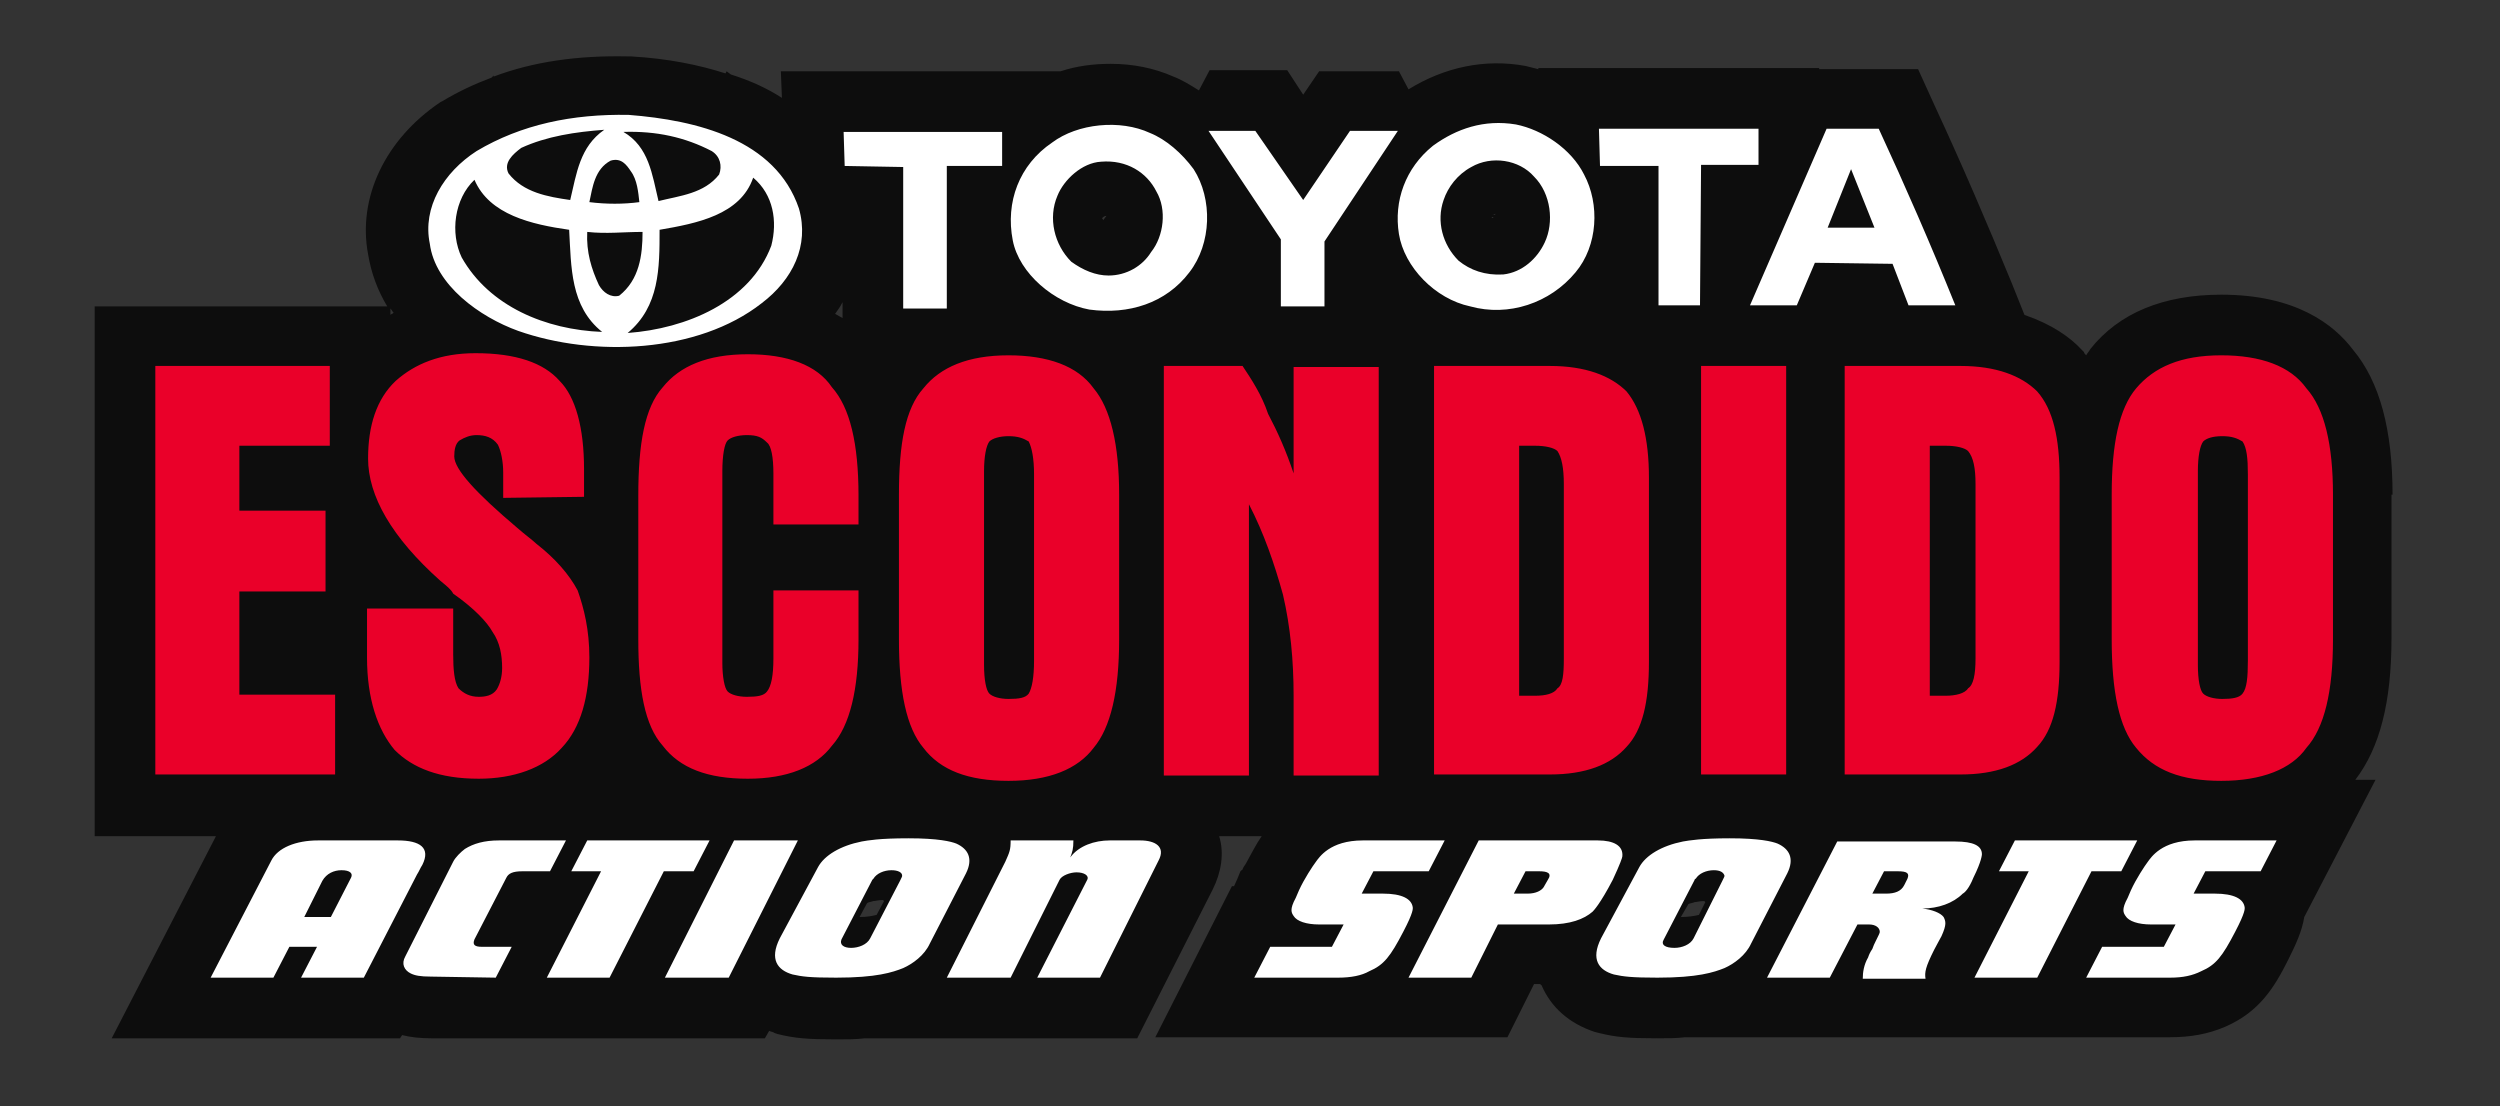 <?xml version="1.0" encoding="utf-8"?>
<!-- Generator: Adobe Illustrator 22.1.0, SVG Export Plug-In . SVG Version: 6.00 Build 0)  -->
<svg version="1.1" id="Layer_1" xmlns="http://www.w3.org/2000/svg" xmlns:xlink="http://www.w3.org/1999/xlink" x="0px" y="0px"
	 viewBox="0 0 235 104" style="enable-background:new 0 0 235 104;" xml:space="preserve">
<rect x="0" y="0" width="235" height="104" fill="#333333" stroke="none"/>
<style type="text/css">
	.st0{fill:#0D0D0D;}
	.st1{fill:#FFFFFF;}
	.st2{fill:#EA0029;}
</style>
<g>
	<path class="st0" d="M224.9,46.5c0-6.1-1.2-10.6-3.7-13.6c-1.8-2.4-5.4-5.2-12.4-5.2c-5.4,0-9.6,1.7-12.3,5.1
		c-0.1,0.2-0.3,0.4-0.4,0.6c-0.1-0.1-0.2-0.2-0.2-0.3l-0.2-0.2c-1.1-1.2-2.8-2.4-5.4-3.3l-1.2-3c-2.3-5.6-4.7-11.2-7.3-16.8
		l-1.5-3.3H171V6.4h-26.4v0.1c-0.4-0.1-0.8-0.2-1.2-0.3c-3.8-0.7-7.6,0.1-11,2.2l-0.9-1.7H124l-1.5,2.2L121,6.6h-7.3l-1,1.9
		c-0.8-0.5-1.6-1-2.4-1.3c-1.8-0.8-3.8-1.2-5.9-1.2c-1.6,0-3.2,0.2-4.7,0.7H73.4l0.1,2.5c-1.4-0.9-2.9-1.6-4.8-2.2l-0.4-0.3
		l-0.1,0.2c-2.5-0.8-5.4-1.4-8.9-1.6H59c-4.7-0.1-8.9,0.5-12.6,1.9V7.1l-0.2,0.2c-1.6,0.6-3.1,1.3-4.6,2.2l-0.2,0.1
		c-5.2,3.5-7.8,9-6.8,14.3c0.3,1.8,0.9,3.4,1.8,4.9H8.9v49.8h11.4l-9.8,19h27.1l0.2-0.3c0.8,0.2,1.7,0.3,2.7,0.3h31.4l0.4-0.7
		c0.2,0.1,0.4,0.1,0.5,0.2l0.3,0.1c1.6,0.4,2.8,0.5,5.5,0.5c1,0,1.9,0,2.7-0.1h25.6l7.1-14c0.8-1.6,1.1-3.4,0.6-5h4
		c-0.5,0.7-1,1.7-1.5,2.6l-0.2,0.3l-0.1,0.2c0,0,0,0.1-0.1,0.1l-0.1,0.1c-0.2,0.5-0.4,1-0.6,1.4h-0.2l-7.2,14.2h33.1l2.5-5h0.6
		c0,0,0,0.1,0.1,0.1c0.9,2.1,2.6,3.6,5,4.4l0.4,0.1c1.6,0.4,2.8,0.5,5.4,0.5c1,0,1.9,0,2.7-0.1H204c1.9,0,3.6-0.3,5.2-1
		c3.2-1.4,4.6-3.7,5.9-6.3c0.7-1.4,1.3-2.7,1.5-4l6.7-12.9h-1.9c2.3-3,3.4-7.3,3.4-13.3V46.5H224.9z M140.3,20.2
		c0.1,0,0.2-0.1,0.3-0.1l-0.1,0.1H140.3z M140.4,20.4l-0.1,0.1l-0.1-0.1l0,0l0,0l0,0H140.4z M79.2,29.9c-0.2-0.1-0.5-0.3-0.7-0.4
		c0.3-0.4,0.5-0.7,0.7-1.1V29.9z M104,20.3l-0.3,0.4c0-0.1-0.1-0.1-0.1-0.2C103.8,20.3,103.9,20.3,104,20.3z M80.8,86.2l0.7-1.3
		c0.1-0.1,0.3-0.1,0.6-0.2c0.2,0,0.5-0.1,0.9-0.1c0,0,0,0,0.1,0.1L82.4,86C82,86.1,81.5,86.2,80.8,86.2L80.8,86.2z M158,86.2
		l0.7-1.2c0.1-0.1,0.4-0.1,0.6-0.2c0.2,0,0.4-0.1,0.9-0.1l0.1,0.1l-0.6,1.2C159.3,86.1,158.7,86.2,158,86.2L158,86.2z M37,29.4
		c-0.1,0.1-0.2,0.1-0.3,0.2V29C36.8,29.1,36.9,29.3,37,29.4z"/>
	<g>
		<path class="st1" d="M53.5,21.6c-3.5-0.5-7.5-1.4-8.9-4.7c-1.9,1.8-2.3,5-1.2,7.3c2.6,4.6,7.9,6.8,13.2,7
			C53.6,28.8,53.7,25.1,53.5,21.6 M72.5,23.1c0.6-2.3,0.2-4.8-1.7-6.4c-1.2,3.5-5.3,4.3-8.8,4.9c0,3.6,0,7.2-3,9.7
			C64.5,30.9,70.5,28.4,72.5,23.1 M59.3,16.1c-0.4-0.6-0.9-1.3-1.9-1c-1.5,0.8-1.7,2.5-2,3.9c1.6,0.2,3.2,0.2,4.7,0
			C60,18.1,59.9,16.9,59.3,16.1 M66.9,14.2c-2.5-1.3-5.2-1.9-8.3-1.8c2.4,1.4,2.7,4,3.3,6.5c2-0.5,4.3-0.7,5.7-2.5
			C67.9,15.6,67.7,14.7,66.9,14.2 M53.6,18.8c0.6-2.5,0.9-5,3.2-6.6c-2.7,0.2-5.4,0.6-7.8,1.7c-0.8,0.6-1.7,1.4-1.2,2.4
			C49.2,18.1,51.5,18.5,53.6,18.8 M75.1,19.6c1,3.5-0.6,6.7-3.5,8.9c-6,4.7-15.8,5.1-22.9,2.6c-3.6-1.3-7.8-4.3-8.3-8.2
			c-0.7-3.4,1.3-6.7,4.4-8.7c4.2-2.5,9-3.5,14.3-3.4C65.5,11.3,72.9,13.1,75.1,19.6 M60.4,21.8c-1.8,0-3.4,0.2-5.2,0
			c-0.1,1.9,0.4,3.5,1.1,5c0.4,0.7,1.1,1.2,1.9,1C60.1,26.3,60.4,24,60.4,21.8"/>
		<path class="st1" d="M108.7,18c1,1.7,0.7,4.2-0.5,5.7c-0.8,1.3-2.3,2.2-4,2.2c-1.2,0-2.4-0.5-3.5-1.3c-1.6-1.6-2.2-4.1-1.3-6.2
			c0.6-1.5,2.3-3.1,4.1-3.2C105.9,15,107.8,16.2,108.7,18 M144.2,16.6c1.6,1.6,1.9,4.3,1,6.2c-0.7,1.5-2.1,2.8-3.9,3
			c-1.7,0.1-3.1-0.4-4.2-1.3c-1.5-1.5-2.1-3.7-1.4-5.7c0.4-1.2,1.3-2.4,2.6-3.1C140.2,14.6,142.8,15,144.2,16.6 M94.2,15.6
			c0,0,0-3.2,0-3.2H79.3l0.1,3.2l5.5,0.1V29H89V15.6H94.2z M122.5,18.8l-4.5-6.5h-4.4l6.8,10.2v6.3h4.1v-6.1l6.9-10.4h-4.5
			L122.5,18.8z M176.6,12.1h-4.9l-7.2,16.6h4.4l1.7-4l7.3,0.1l1.5,3.9h4.4C181.5,23,179.1,17.5,176.6,12.1z M165.4,15.5h-0.1v-3.4
			h-15l0.1,3.5h5.5v13.1h3.9l0.1-13.2H165.4z M112.2,15.9c-1.1-1.5-2.6-2.8-4.1-3.4c-2.8-1.3-6.8-0.9-9.2,0.9
			c-3.1,2.1-4.4,5.6-3.7,9.2c0.6,3.1,3.9,5.9,7.2,6.5c3.7,0.5,7.2-0.6,9.4-3.5C113.9,22.9,114,18.7,112.2,15.9 M148.9,16.4
			c-1.2-2.4-3.9-4.2-6.4-4.7c-3-0.5-5.6,0.4-7.8,2c-2.6,2.1-3.7,5.2-3.2,8.3s3.4,6.1,6.7,6.8c3.6,1,7.5-0.3,9.9-3.2
			C150.2,23.1,150.4,19.2,148.9,16.4 M171.8,21.4l2.2-5.5l2.2,5.5H171.8z"/>
		<path class="st2" d="M47.3,46.8v-2.4c0-1-0.2-2-0.5-2.6c-0.5-0.7-1.2-0.9-2-0.9c-0.6,0-1.1,0.2-1.6,0.5c-0.4,0.3-0.5,0.9-0.5,1.5
			c0,1.2,2,3.4,5.9,6.7c0.8,0.7,1.5,1.2,1.8,1.5c1.8,1.4,3.1,2.9,3.9,4.4c0.6,1.7,1.1,3.7,1.1,6.3c0,3.7-0.8,6.6-2.6,8.5
			c-1.7,1.9-4.5,2.9-7.8,2.9c-3.7,0-6.2-1-7.9-2.7c-1.6-1.9-2.6-4.8-2.6-8.7v-4.6h8.1v4.3c0,1.4,0.1,2.6,0.5,3.2
			c0.5,0.5,1.1,0.8,1.9,0.8c0.6,0,1.3-0.1,1.7-0.7c0.3-0.5,0.5-1.2,0.5-2c0-1.2-0.2-2.4-0.9-3.4c-0.5-0.9-1.7-2.2-3.7-3.6
			c-0.2-0.4-0.6-0.7-1.2-1.2c-4.6-4.1-6.8-8-6.8-11.5c0-3.1,0.8-5.6,2.6-7.3c1.8-1.6,4.2-2.6,7.5-2.6c3.8,0,6.4,0.9,7.9,2.6
			c1.5,1.5,2.3,4.4,2.3,8.3v2.6L47.3,46.8L47.3,46.8z M60,46.6c0-4.9,0.6-8.3,2.3-10.2c1.6-2,4.2-3.1,8-3.1c3.7,0,6.5,1,7.9,3.1
			c1.7,1.9,2.5,5.3,2.5,10.2v2.7h-8v-4.8c0-1.5-0.2-2.6-0.6-2.9c-0.5-0.5-0.9-0.7-1.9-0.7c-0.8,0-1.5,0.2-1.8,0.5s-0.5,1.4-0.5,2.9
			v1v17c0,1.3,0.2,2.4,0.5,2.7s1,0.5,1.8,0.5c1,0,1.6-0.1,1.9-0.5c0.4-0.5,0.6-1.5,0.6-3.1v-0.8v-5.6h8v4.6c0,4.7-0.8,8.1-2.5,10
			c-1.5,2-4.2,3.1-7.9,3.1c-3.8,0-6.4-1-8-3.1c-1.7-1.9-2.3-5.3-2.3-10C60,60.1,60,46.6,60,46.6z M92.5,45.5v17
			c0,1.4,0.2,2.4,0.5,2.7c0.3,0.3,1,0.5,1.8,0.5c1,0,1.6-0.1,1.9-0.5c0.3-0.5,0.5-1.5,0.5-3.1v-0.8V44.6c0-1.5-0.2-2.5-0.5-3.1
			c-0.5-0.3-1-0.5-1.9-0.5c-0.8,0-1.5,0.2-1.8,0.5c-0.3,0.4-0.5,1.4-0.5,2.8V45.5z M84.5,46.5c0-4.8,0.6-8.1,2.3-10
			c1.6-2,4.2-3.1,8-3.1c3.7,0,6.5,1,8,3.1c1.6,1.9,2.4,5.3,2.4,10v13.6c0,4.9-0.8,8.3-2.4,10.2c-1.5,2-4.2,3.1-8,3.1s-6.4-1-8-3.1
			c-1.6-1.9-2.3-5.3-2.3-10.2V46.5z M109.4,34.4h7.4c0.8,1.2,1.8,2.7,2.4,4.5c0.9,1.7,1.7,3.5,2.4,5.6v-10h8v38.4h-8v-7.5
			c0-3.3-0.3-6.5-1-9.5c-0.8-2.9-1.8-5.8-3.2-8.5v25.5h-8C109.4,72.9,109.4,34.4,109.4,34.4z M134.8,34.4h10.9
			c3.3,0,5.7,0.9,7.2,2.4c1.4,1.7,2.1,4.4,2.1,8.1v17.3c0,3.8-0.6,6.4-2.1,8c-1.5,1.7-3.9,2.6-7.2,2.6h-10.9V34.4z M142.8,41.9v23.5
			h1.5c1,0,1.8-0.2,2.1-0.7c0.5-0.3,0.6-1.3,0.6-2.8v-1V45.5c0-1.5-0.2-2.5-0.6-3.1c-0.3-0.3-1.1-0.5-2.1-0.5H142.8z M159.9,34.4h8
			v38.4h-8V34.4z M173.4,34.4h10.9c3.3,0,5.7,0.9,7.2,2.4c1.5,1.7,2.1,4.4,2.1,8.1v17.3c0,3.8-0.6,6.4-2.1,8
			c-1.5,1.7-3.9,2.6-7.2,2.6h-10.9V34.4z M181.4,41.9v23.5h1.5c0.9,0,1.8-0.2,2.1-0.7c0.5-0.3,0.7-1.3,0.7-2.8v-1V45.5
			c0-1.5-0.2-2.5-0.7-3.1c-0.3-0.3-1.1-0.5-2.1-0.5H181.4z M206.6,45.5v17c0,1.4,0.2,2.4,0.5,2.7c0.3,0.3,1,0.5,1.8,0.5
			c0.9,0,1.6-0.1,1.9-0.5c0.4-0.5,0.5-1.5,0.5-3.1v-0.8V44.6c0-1.5-0.1-2.5-0.5-3.1c-0.5-0.3-1-0.5-1.9-0.5s-1.5,0.2-1.8,0.5
			c-0.3,0.4-0.5,1.4-0.5,2.8V45.5z M198.5,46.5c0-4.8,0.7-8.1,2.3-10c1.7-2,4.2-3.1,8-3.1c3.7,0,6.5,1,8,3.1c1.7,1.9,2.5,5.3,2.5,10
			v13.6c0,4.9-0.8,8.3-2.5,10.2c-1.4,2-4.2,3.1-8,3.1s-6.3-1-8-3.1c-1.6-1.9-2.3-5.3-2.3-10.2V46.5z M14.6,72.9V34.4H31v7.5h-8.5V48
			h8.1v7.6h-8.1v9.7h9v7.5H14.6V72.9z"/>
		<path class="st1" d="M19.8,91.9h5.9l1.5-2.9h2.6l-1.5,2.9h5.9l5-9.7c0.2-0.3,0.3-0.6,0.5-0.9c0.8-1.6-0.2-2.3-2.3-2.3h-7.5
			c-2.1,0-3.8,0.7-4.4,1.9L19.8,91.9z M46.6,91.9l1.5-2.9h-2.8c-0.7,0-0.9-0.2-0.7-0.7l3-5.8c0.2-0.4,0.6-0.6,1.5-0.6h2.6l1.5-2.9
			h-6.3c-1.4,0-2.4,0.3-3.2,0.8c-0.4,0.3-0.9,0.8-1.1,1.2l-4.5,8.9c-0.4,0.7-0.1,1.3,0.5,1.6c0.4,0.2,0.9,0.3,1.9,0.3L46.6,91.9
			L46.6,91.9z M51.4,91.9h5.9l5.1-10h2.8l1.5-2.9H55.2l-1.5,2.9h2.8L51.4,91.9z M62.5,91.9h6L75,79h-6L62.5,91.9z M79.1,88.3
			l2.9-5.6l0.1-0.1c0.3-0.5,1-0.8,1.7-0.8c0.6,0,1,0.2,1,0.5c0,0.1,0,0.1-0.2,0.5l-2.8,5.4c-0.3,0.6-1.1,0.9-1.8,0.9
			C79.3,89.1,78.9,88.8,79.1,88.3 M73.3,88.2c-1,2-0.2,3,1.2,3.4c0.9,0.2,1.6,0.3,4.1,0.3c3.8,0,5.3-0.5,6.3-0.9
			c0.9-0.4,2-1.2,2.5-2.3l3.4-6.6c0.7-1.4,0.2-2.3-0.9-2.8c-0.5-0.2-1.7-0.5-4.5-0.5S81.6,79,81,79.1c-2,0.4-3.5,1.3-4.1,2.4
			L73.3,88.2C73.4,88.2,73.4,88.2,73.3,88.2 M89,91.9h6l4.6-9.2c0.2-0.4,1-0.7,1.6-0.7c0.7,0,1.2,0.3,1,0.7l-4.7,9.2h5.9l5.5-11
			c0.7-1.3-0.3-1.9-1.7-1.9h-2.9c-1.4,0-2.9,0.5-3.7,1.6c0.2-0.5,0.3-0.8,0.3-1.6H95c0,0.9-0.1,1.1-0.5,2L89,91.9z M117.9,91.9h7.9
			c1.2,0,2.2-0.2,2.9-0.6c1.4-0.6,2-1.4,3.2-3.7c1-1.9,0.9-2.2,0.9-2.3c-0.1-0.8-1-1.3-2.8-1.3h-2l1.1-2.1h5.2l1.5-2.9h-7.7
			c-3.1,0-4.1,1.6-4.4,2s-1.1,1.6-1.6,2.7c-0.1,0.2-0.2,0.5-0.3,0.7c-0.6,1.1-0.4,1.4-0.2,1.7c0.3,0.5,1.2,0.8,2.4,0.8h2.3l-1.1,2.1
			h-5.8L117.9,91.9z M142.3,84l1.1-2.1h1.3c0.8,0,1.2,0.2,0.8,0.8l-0.4,0.7c-0.2,0.3-0.7,0.6-1.5,0.6H142.3z M132.4,91.9h5.9l2.5-5
			h4.8c2,0,3.3-0.5,4.1-1.2c0.1-0.1,0.7-0.7,1.9-3c0.7-1.5,0.9-2.1,0.9-2.2c0.1-1-0.8-1.5-2.3-1.5H139L132.4,91.9z M156.4,88.3
			l2.9-5.6c0,0,0-0.1,0.1-0.1c0.3-0.5,1-0.8,1.7-0.8c0.6,0,0.9,0.2,1,0.5c0,0.1,0,0.1-0.2,0.5l-2.7,5.4c-0.3,0.6-1.1,0.9-1.8,0.9
			C156.5,89.1,156.1,88.8,156.4,88.3 M150.5,88.2c-1,2-0.2,3,1.2,3.4c0.9,0.2,1.7,0.3,4.1,0.3c3.8,0,5.3-0.5,6.3-0.9
			c0.9-0.4,2-1.2,2.5-2.3l3.4-6.6c0.7-1.4,0.2-2.3-0.9-2.8c-0.5-0.2-1.7-0.5-4.5-0.5c-2.7,0-3.8,0.2-4.4,0.3c-2,0.4-3.5,1.3-4.1,2.4
			L150.5,88.2C150.6,88.2,150.5,88.2,150.5,88.2 M176,84l1.1-2.1h1.3c0.9,0,1.1,0.2,0.9,0.7l-0.3,0.6c-0.3,0.6-0.9,0.8-1.7,0.8H176z
			 M166.1,91.9h5.9l2.6-5h1.1c0.6,0,1,0.3,1,0.7c0,0.1-0.1,0.3-0.4,0.9c-0.1,0.2-0.2,0.4-0.3,0.7c-0.2,0.3-0.3,0.5-0.4,0.8
			c-0.4,0.7-0.5,1.4-0.5,2h5.9c-0.1-0.6,0-1.1,0.8-2.7c0.3-0.6,0.5-0.9,0.7-1.3c0.5-1.1,0.4-1.4,0.2-1.8c-0.3-0.4-1.1-0.7-2-0.8
			c1.5,0,2.9-0.5,3.8-1.4c0.2-0.1,0.6-0.5,1-1.5c0.8-1.6,0.8-2.2,0.8-2.2c0-0.8-0.8-1.2-2.5-1.2h-11.1L166.1,91.9z M185.6,91.9h5.9
			l5.1-10h2.8l1.5-2.9h-11.5l-1.5,2.9h2.8L185.6,91.9z M196.1,91.9h7.9c1.2,0,2.1-0.2,2.9-0.6c1.4-0.6,2-1.4,3.2-3.7
			c1-1.9,0.9-2.2,0.9-2.3c-0.1-0.8-1-1.3-2.8-1.3h-2l1.1-2.1h5.2L214,79h-7.7c-3.1,0-4.1,1.6-4.4,2c-0.3,0.4-1.1,1.6-1.6,2.7
			c-0.1,0.2-0.2,0.5-0.3,0.7c-0.6,1.1-0.4,1.4-0.2,1.7c0.3,0.5,1.2,0.8,2.4,0.8h2.3l-1.1,2.1h-5.8L196.1,91.9z M28.6,86.2l1.7-3.4
			c0.4-0.7,1.1-1,1.8-1c0.8,0,1.1,0.3,0.9,0.7l-1.9,3.7C31.1,86.2,28.6,86.2,28.6,86.2z"/>
	</g>
</g>
</svg>
